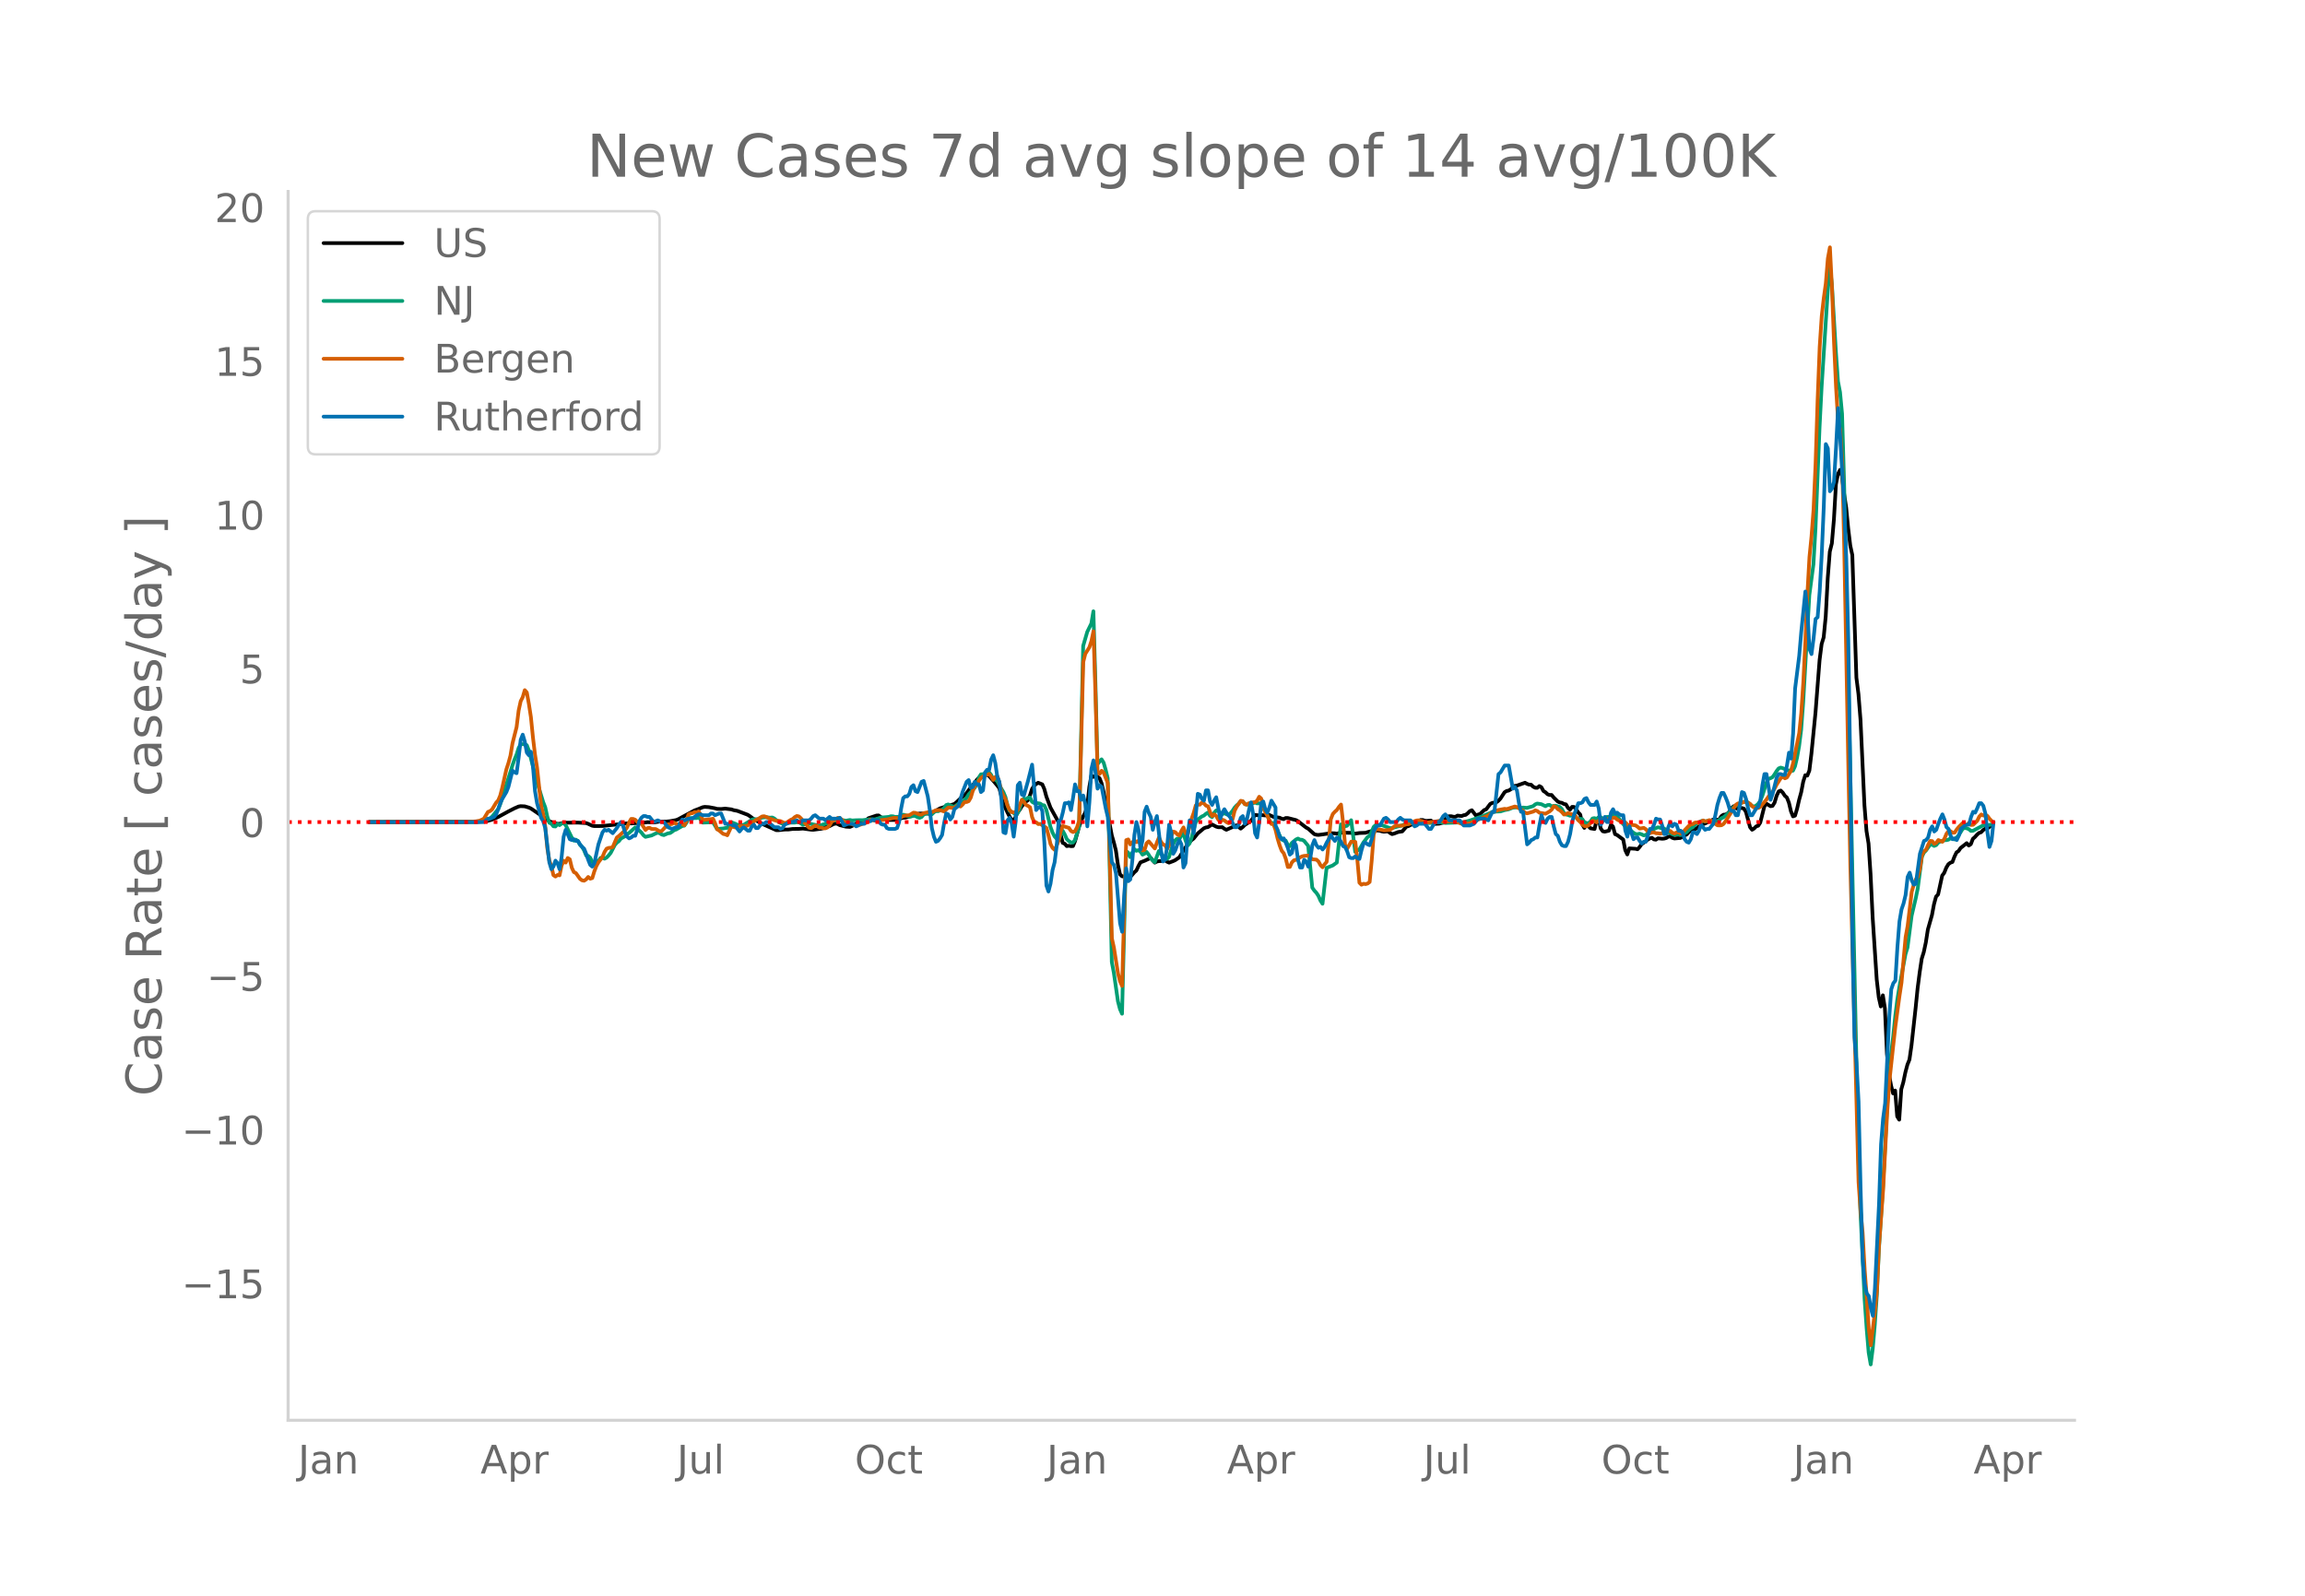 <svg height="864" viewBox="0 0 936 648" width="1248" xmlns="http://www.w3.org/2000/svg" xmlns:xlink="http://www.w3.org/1999/xlink"><defs><style>*{stroke-linecap:butt;stroke-linejoin:round}</style></defs><g id="figure_1"><path d="M0 648h936V0H0z" style="fill:#fff" id="patch_1"/><g id="axes_1"><path d="M117 576.72h725.4V77.76H117z" style="fill:none" id="patch_2"/><path clip-path="url(#pcab92acd84)" d="m149.973 333.818 44.019-.107 2.491-.124 1.661-.278 1.662-.47 2.491-1.086 4.153-2.266 2.492-1.272 1.66-.72.831-.144 1.661.08 1.661.5.831.36 4.983 3.397 2.492 1.812 2.492.866.83.173.83-.024 1.662-.441 5.814-.04 3.322.19.83.302 1.661.777.83.143 3.323-.035 9.967-1.078 1.66.043 2.492-.18 3.323-.211.83-.138 2.492.143 2.491-.39 2.492.031 1.661-.175 2.492-.446.83-.327 6.645-3.586 1.66-.617 1.662-.69.83-.141 1.662.106 2.491.466.83.24 1.662.055 1.661-.165 2.492.312.83.29 1.661.33 4.153 1.574.83.534 1.662 1.255 3.322 1.883 5.814 2.589.83.003 2.492-.271 1.66-.029 1.662-.208 2.492-.036 1.66-.118 3.323.45.83.041 3.323-.424.83-.255.83-.403.831-.26.83-.14 1.662-.856.83-.189.831.152.83.49 2.492.617 1.661.103 1.661-.756 1.662-.96 1.66-.06.831-.224 1.661-1.523 3.322-1.107.831-.031 1.661 1.261 2.492.567 2.491.021 1.661-.343.831-.363.83-.19.831-.052 4.153-1.121.83-.394.83-.165 2.493.03.83-.01.83.132.831-.18.83-.61 2.492-1.467 5.814-1.76.83-.653 1.662-1.586 1.661-1.307.83-.866.831-1.18 2.492-3.018.83-1.195.83-.869.831-.66.83-.4.831-.137.831.07.83.435 1.662 1.88 1.66 1.97.831 1.117 1.661 6.247 1.661 3.598.831 1.64.83 1.234.831.473.83-1.593.831-1.923.83-.962.831-1.39.83-1.047.831-.836.831-.572.83-1.985.831-2.604.83-1.252.831-.763.83-.49 1.662.64.83 1.897.83 3.049 1.662 4.48 3.322 6.006.83 4.874.831 3.46.83.368.831.951.83-.137.831.154.831-.021.83-1.954 1.662-5.947.83-2.255.83-1.896.831-1.544.83-2.67.831-7.712.83-4.68.831.55.831-.415.83.339.831.626.83 2.06.831 3.602 3.322 17.565.83 2.87.831 3.284.831 5.826.83 3.812.831.805.83.116.831-.188.83.667.831-.26 1.661-1.943.831-.736.83-1.8.831-1.517 1.661-.633 2.492-1.157 1.66 1.888.831-.426.831-.171.83-.027 1.662-.332.83.594.83.378 1.662-.617.83-.392 1.661-1.15 2.492-3.994 1.661-2.165.83-.843.831-.63 1.661-2.071 2.492-2.087.83-.347.831-.128 1.661-1.084 1.661.873.83.249 1.662-.008.83.628.831.421 1.661-.742 2.492-1.083 1.66 1.35.831-.647.831-.834 2.492-1.617 1.66-2.446 1.662.166.83-.148 1.661.177 1.662-.198 1.66.766 2.492.342.83.386.831.21.83-.476.831.004 3.323.843.83.457 3.322 2.59.83.447 2.493 2.228.83.237.83.077 1.662-.212 3.322-.501 1.661.059.83.139 1.662-.423 2.491.064 1.661.014.831.226.83.1 1.662-.244 2.491-.09 1.661-.51 1.661-.328.831-.135 1.661.114.83.269.831.133 1.661-.131.83.65.831.474.83-.211 1.662-.64 1.661-.258 1.661-1.91.83-.231.831-.45.83-.266.831.034.83-.095 1.662-1.725.83.02.831.284.83.077 1.662-.138 1.66 1.35 1.662-.081 1.661-.442 1.661-2.437.83-.146.831.01.83.197.831.024.83-.487 1.662.179.83-.334.831-.139.83-.653.831-.855.83-.365 1.662 2.128.83-.367.83-.235 1.662-1.59.83-.297 1.662-2.21.83-.414 1.661-.25.83-.619.831-.895 1.661-2.564.831-.507.83-.175.831-.482.83-.847.831-.583.83-.094 3.323-1.18.83.472.831.289.83.058.831.808.83.407.831.033.83-.706.831.457.83 1.546.831.504.831.798.83.316.831-.014.83 1.015 1.662 1.64.83.401.83.126.831.476.83.156.831 1.41.831.752.83-1.143.831.04.83.967.831 1.27.83.84.831 3.97.83 1.457.831-1.976.83 1.286.831.865 1.662.27.83-3.637.83-.686.831 4.126.83 1.12.831.165 1.661-.39.83-2.42.831.72.831 3.096.83.345 2.492 1.848.83 4.315.831 1.74.83-2.462 2.492.16.831.203.83-.893.831-1.219.83-.546 1.662-1.293.83-.462.83-.245.831.636.831.117.83-.567 1.662.196.83-.067.83-.215.831-.542.83-.142.831.593.83.264 2.493-.215 1.66-1.04.831-.351.83-.932.831-.708.83-.372.831-.117.83-.453.831-.739.831-.536 1.661-.629 3.322-1.598.83-.167.831.32.83-.261.831-1.282.831-.575.83-.056.831-.41.83-.834.831-1.432.83-.7.831.692.83.355.831-.251.831-.09.83.241.831 1.351 1.661 6.176.83 1.063.831-.51.83-.86.831-.254.83-1.288 1.662-6.576.83-1.1 1.662 1.03.83-.13.83-1.327.831-2.798.83-1.737.831-.365.83.83.831 1.274.831.716.83 2.1.831 3.507.83 2.053.831-.298.83-2.802.831-3.625.83-3.04.831-4.324.83-2.621.831.166.831-2.057.83-6.805 1.662-16.713 1.66-21.345.831-6.52.83-2.721.831-8.466.83-15.682.831-10.658.831-3.336.83-9.628.831-14.408.83-4.133.831-1.667.83 2.578.831 7.305.83 5.412.831 8.523.831 6.894.83 3.885 1.662 49.8.83 6.599.83 10.453L757.104 327l.83 10.443.83 5.084.831 12.547.831 17.376 1.661 25.288.83 7.277.831 3.69.83-4.538.831 5.265.83 18.517.831 8.308.83 4.497.831 3.247.831-1.17.83 10.505.831 1.327.83-12.313.831-2.877.83-3.994.831-3.142.83-2.073.831-5.817 1.661-15.016.831-8.201.83-6.422.831-5.496.83-2.678.831-3.892.83-5.293 1.662-5.857.83-4.42.83-3.074.831-.889 1.662-7.653.83-1.13.83-2.074.831-1.395.83-.64.831-.292.83-2.17.831-1.723.831-.563.83-1.225 2.492-1.96.83.96.831-.54.83-2.174.831-.728.83-.931.831-.744.831-.263.83-.885.831-.557.83-.096 1.662-1.177h0" style="fill:none;stroke:#000;stroke-linecap:round;stroke-width:1.5" id="line2d_1"/><path clip-path="url(#pcab92acd84)" d="m149.973 333.816 43.188-.084 1.661-.1 1.661-.287 2.492-1.035.83-.694 2.492-3.068.83-1.952 1.662-5.403 2.491-7.741.831-2.741.83-2.324.831-1.99.83-2.676.831-1.491 1.661-.041.83.415.831 2.164 3.323 12.858 1.66 5.341.831 2.733.83 2.102.831 3.806.83 2.494.831.36.831 1.067.83.083.831-.999.83.443.831-.603.83-.256.831.852 2.492 5.093.83 1.213.831-.396.83.617.831 1.481.83.776.831 1.483.83 2.053.831.184.83.75.831 1.781.83-.02.831-.452.831.016.83-1.237.831-.133.83.427.831-.458.83-.863.831-1.03 1.661-3.193.83-.96.831-.618.831-1.062 1.661-.932.83-.848.831-.482 2.492-2.264.83.551 1.662 1.513.83 1.121.83.662 1.662-.39.83-.184 1.661-.806.83-.317.831.248.831.527.83.199 1.662-.714.83-.098.83-.522.831-.662.83-.264 2.492-1.438.831-.128.83-1.147.831-1.58.83-.376 1.662.01.83.014.83-.307.831.922.83 1.223 4.154-.159 1.66 2.742 2.492-.206.831-.178.83-.06.831-1.26.83-1.013 1.662.628.83.425 1.661.11.83-.124 2.493-1.488.83-.588.83-.229 1.662.043 1.66-.698 1.662-.111 1.661.165.83-.082.831.421.83.71 1.662 1.112.83.27.83.057 1.662-.46 2.492-.022.83-.181.83.018 1.662 1.033 1.66-.477.831-.023 1.661.368 2.492.517 3.322-1.063 1.661-1.31.831-.07.83.28H341l1.66-.017.831.147 1.661-.293.83.2 1.662-.092 1.661-.043.83.03 3.323-.388 1.66.05.831-.144 1.662-.608 1.66-.105 1.662-.164.83-.26.83.03.831.24 1.661-.031.831-.339.83-.54.831.221 1.661.589.83-.086.831-.33.83.178.831.447.83.269.831-.337.831-.98.83-.429.831-.084.83.146.831.274.83-.837.831-.565.83.147 1.662-.628.83-.663.831-1.22.83-.266 1.662.723.83.282 1.661-1.264.83-.122.831-.584 1.662-1.694.83-1.406 2.492-2.759.83-1.435.83-2.588.831-1.377.83-.058.831-.207.831-.354.83-.23.831 1.06.83 1.695.831.12.83.74.831 1.665 1.661 2.77.83 1.997.831 3.35.831 2.3.83.337.831.475.83.8.831-.695.83-1.825.831-2.845.83-1.271.831.264.831-.557.83-.137.831 1.755.83.5.831-.025 1.661.241.83.607.831.137.83 1.798 1.662 6.91.83 2.273.831 1.602.83.921.831.667.83-2.366.831-1.484.83 1.497.831 1.894.83.788.831.548.831.052.83-1.041 1.662-5.484 1.66-73.33 1.662-5.706 1.66-3.398.831-4.965.831 29.043.83 33.033 1.662-1.953.83 1.346.83 2.884.831 3.43 1.661 74.651.83 4.403 1.662 11.555.83 3.182.831 1.858 1.661-66.036.83.594.831 1.843.83-1.812.831-1.42.831.671.83-.274.831.582.83 1.239.831-.378.83-.713.831 1.08.83 1.438.831.958.83.693 1.662-4.535.83 1.157.831.832.83.043.831 1.196.83-.856.831-2.812.83-2.377.831-1.541.83-.687.831.213.831-1.458.83-.94.831 2.834.83 2.237.831-.898.83-2.387 1.662-6.175.83-1.168 1.661-1.249.831-.368.83-.703.831-.526.83 1.31.831.561.83-1.712.831-1.002.83-.012.831 1.016.83.489.831-.365 1.662.746.83-.72.83-.995.831-1.293.83-.898.831-.69.83-1.013.831.036.831 1.04.83.33.831-.217.83-.063 1.662-.622.83.349.83-.03.831.173.83 1.8 1.662 2.614.83 2.414.831 1.046.83-.03 3.323 6.618.83.468.83.056.831 1.67.831.588.83-1.293 1.662-1.415.83-.39.83.442.831.052.83.447 1.662 2.035 1.661 16.972.83 1.178.831.902.83 1.246.831 1.923.83 1.273 1.662-14.558 2.491-.988 1.662-1.185 1.66-15.479.831.292.83.487.831-.24 1.661-2.251 1.662 12.876.83-.534.83-.361 1.662-2.921 1.66-2.179.831-.553.83-1.565.831-2.016.831-.772.83-.1 1.662.137 3.322 1.208.83-.05 4.153-1.062.83-.426.831-.274 2.492-.187.83-.363.83-.165 1.662.147 2.492.325 2.491-.1 1.661-.278 1.662.063 1.66.256 5.814-.192 1.662-.13 2.491-.634 5.814-1.973.83-.438 1.662-.679.83-.371 1.661-.19 1.661-.073 1.661-.511 1.662-.335 1.66-.668 1.662-.15 1.66.174.831-.085 1.661.143 1.662-.467.83-.247.83-.712.831-.342 1.661.274 1.661.81.831-.464.83-.076.831.594.83-.196.831-.04 1.661.484.83.862.831 1.503.83.684.831.19.831.344.83-.185.831-.358.83 1.171.831.884.83-.292.831.135.83 1.21.831.74.83-.298.831-.655.831-1.253.83-.145.831.399.83-.805.831-.015.83.813.831-.593.83-.274.831-.01.83.12.831-1.101.831-.547 3.322 4.463.83.71.831 1.448.83.783.831-.14.831.678.83.503.831.105.83-.21.831.258.83.421.831-.16 2.492-1.76.83-.68 1.662-.69.83.181.83.305h.831l1.661 1.516.83.314.831.472.83.29.831-.158.831.056.83.21.831-.272 1.661-.889 1.661-1.594.83-.396.831-1.026.83-.739.831-.151.831-.57.83-.257.831.384 1.661-.392.83.233.831.094.83-.123.831.015.83-.471.831-.704.831-.353 2.492-2.136 1.66-2.052 1.662-.936.83-.244.831-.575.83-.41.831.015.83.338 1.662 1.382.83.23.83-.376.831-.722.83-1.17.831-2.052 1.662-5.273.83-1.645.83-.261.831-.436.83-1.139.831-1.342.83-1.066.831-.337.83.236 1.662.706 1.661.462.83-.171.831-1.793.83-3.546.831-4.637.83-6.63.831-11.182 2.492-43.468 1.661-12.518.83-14.436 1.662-41.295.83-16.287 2.492-38.81.83-10.169.831 7.111 1.661 27.936.83 11.675.831 4.358.83 8.799.831 28.344 5.814 273.136.83 22.849 1.662 35.039.83 11.873.83 9.94.831 4.835.831-6.475.83-9.656.831-12.07.83-18.563 1.662-25.535 1.66-31.887.831-12.916.83-9.262.831-6.919.831-8.186.83-6.596.831-5.131 2.492-13.402.83-2.723 1.661-12.833 1.661-7.09.831-4.062 1.661-12.791.83-1.734.831-.843 1.661-2.344.83-.044.831.508.83-.325.831-1.019.831-.455 1.661-.496.83-.054.831-.182.83-.571 1.662.457.83-.731.831-.94 1.661-2.678.83-.288.831.144.83.357.831.689.83-.055 4.154-2.198 1.66.004 1.662-.359h0" style="fill:none;stroke:#009e73;stroke-linecap:round;stroke-width:1.5" id="line2d_2"/><path clip-path="url(#pcab92acd84)" d="m149.973 333.816 39.866-.082 3.322-.205 1.661-.287 1.661-.78 1.661-2.773.831-.315.83-.676 1.662-2.76.83-.91.83-1.968.831-3.232 1.661-7.414.83-2.521.831-3.055.831-5.03 1.661-6.566.83-6.71.831-3.806.83-1.647.831-2.829.83.943.831 4.592.831 5.432.83 8.262.831 6.929.83 5.254 1.662 15.43.83 3.499.83 4.954.831 8.842.83 5.036.831 2.323.831 3.629.83.553.831-.615.83.137.831-3.943.83-1.988.831.751.83-1.865.831.526.83 3.464.831 1.736.831.41 1.661 2.344.83.587.831.158.83-.547.831-.977.83.71.831-.266.83-2.72.831-2.173.831-1.482 1.661-2.208.83-2.022.831-1.319.83-.321.831-.068.83-.28 1.662-3.875.83-.601 1.662-1.531.83-.759.83-1.223.831-2.009.83-1.428.831.02.83.329.831.895.831.663.83-.103 1.662 2.7.83-.766.83-.103.831.445 1.661.04 1.661.95.831-.232 2.492-2.644.83.006.83-.15.831-.52.83.48.831.218.83-.294.831.164.831.512.83-1.653.831-2.747.83-.403.831-.144.83-.423.831.082.83-.404.831 1.463.83 2.104 2.493-.335.83-.04.83-.185.831 1.75.83 2.528.831.498 1.661 1.394.831.171.83.376 1.662-3.574 1.66.41.831-.123.83-.369.831-.143.83.136.831-.02.831-.287 1.661-1.237.83-.396.831-.602.83-.369 1.662-1.059.83-.102.83.28 1.662.758 2.492.848.83-.007.83.116 1.662.793.83-.205 1.661-1.1.831-.356.83-.772.831-.444.83.17.831.766.83 1.08 1.662 1.838.83.936.83.144 1.662-1.053.83.28.831.595.83-.014.831.267.83-.007.831-.37.83-.826.831-1.414.831-.615.83-.315.831-.697.83.09.831.614.83.759.831.485.83.007 1.662.54.83.423.831.212.83-.24.831-.088 1.661-.731.83-.075.831-.697.83-.533 1.662.362.83.061 2.492-.362 1.661-.178 2.492-.594.83-.096 1.661.233 1.662-.889.83-.232 1.661-.157 1.661-1.025.83.082 1.662.704.83-.007.831-.588 1.661-.335.83-.184.831.116 1.661-.786 1.661-.04 1.662.56 1.66-1.613.831.027.83.144.831-.007.83-.656.831-.219.83.294.831-.772.831-1.039.83-.007.831-.341.83-1.422.831-2.74.83-1.981.831-.608.83-1.517.831-1.169.83-.56 2.493-1.046.83 1.094.83 1.318.831-1.195.83-.287.831 2.542.83 3.553.831 1.783.83 1.49.831 2.61.831 1.722.83.861.831.075.83-.061.831-.875 1.661-4.175.83.827.831 1.285.831.403.83.567.831 4.004.83 1.954.831.144.83.704.831-.069 2.492 1.606.83 2.993.831 3.567.83 1.6.831.75.83-1.632.831-2.235.83-3.71.831-2.07 2.492.75.83 1.258.831.438.83-.397.831-1.626.83-2.651 1.662-64.383.83-3.314 1.661-2.665.83-2.529.831-3.97.831 26.547.83 30.86.831.532.83-1.305.831.807 1.661 4.223 1.661 63.03.83 3.82 1.662 10.468.83 3.218.831 1.831 1.661-59.216.83-.294.831 2.036 1.661-1.633.831.717.83-.574.831 1.306.83 2.63.831-.266.83-2.713.831-.717 2.492 2.89.83-2.412.831-2.03.83 1.73.831 1.113.83.24.831 1.57.83-1.55.831-3.697.83-1.825.831.24.83.922.831.444.831-1.886.83-1.414.831 2.275.83.67 1.662-6.54.83-2.316.83-3.027.831-.314.83.034.831-.895.831.375.83.923.831.246.83 2.337.831 1.674.83-.738.831.642.83 1.517.831.902.83-.881.831.287.831.69.83.437.831-.205.83-1.483.831-3.375.83-1.626 1.662-2.413.83.199.831 1.223.83.11.831-.548.83.076.831-.438.83-.027.831-.642.83-1.593.831.725.83 3.355.831 2.248.831 1.408.83 1.886.831 1.448.83.082.831 2.337.83 3.478.831 2.747.83 2.194.831 1.032.83 2.227.831 3.355.831-.027.83-1.859.831-.84.83-.198.831-.37.83-.614.831-.41.83-.192 1.662-.123 1.661 1.504 1.661.143.83.745.831 1.53.83.82.831-1.222.83-.97.831-7.818.831-9.47.83-2.146.831-.916.83-.738.831-1.223.83-.97.831 7.195.83 9.259.831 1.476 1.661-2.89 1.662.136.83 7.373.83 9.204.831.807.83-.39.831.15.83-.239.831-.621.83-8.624.831-10.755.831-2.31.83.253 1.662.28.83.212 2.492-.246.83-.588.83-.779.831-.294 2.492-.048 1.661-.533.83-.054.831-.253 1.661-.977.83-.267.831-.068 3.323.861.83-.014.83-.157.831-.034 2.492-.43 2.492.232 3.322-.075.83.054 2.492.991.83.116 1.662-.198.83-.178 7.475-3.17 1.661-1.326 2.492-.881 2.491-.458.831.116 3.322-1.06.83.288 1.662.902.83.588.83.758.831.24 2.492-.705.83-.505.831.28.83.697 2.492.39 1.662-.95.83-.732.83-1.38.831.308.83.895.831.485.83.717.831.991.83-.157.831-.458 1.662.574.83-.061 1.661 2.412.83.758.831.998.83.642.831.103.83-.403 1.662-1.9.83.246.831.43.83-.738.831-.533.83.52 2.492-.752.83-.061.831-.335.831.048.83.69 2.492 1.353.83-.178.831.8.83.642.831-.492 1.661.266.831.568.83.724 1.662-.294.83.554.83.922.831.71.83-.327.831-.041.831.362.83.014.831.15.83-.178.831-.608 1.661-.396.83.102.831.745.83.3.831-.43.831-.054.83.56.831-.314.83-1.107 1.662-1.743.83-.622.83-.15.831-.567.83-.103.831.349 1.662-1.135.83.356.83-.096.831-.396.83.273 2.492 1.831.83.048.831-.068.831-.533.83-1.093 4.153-6.642.83-.595.831-.048 1.662-.54.83.055.83.212.831.52.83.942.831.568 1.661.143.83-.471 2.493-2.98.83-1.237 1.661-1.879.83-1.373.831-1.613 1.661-2.603.83-.581.831.69.831-.355 1.661-2.795.83-2.959 2.492-12.28.83-8.124.831-12.443.83-16.646.831-19.502.831-14.746.83-8.378.831-10.837.83-18.82.831-26.02.83-21.293.831-12.504.83-7.312.831-5.979.83-10.12.831-4.51.831 16.407.83 22.064.831 18.286.83 13.817.831 3.56.83 12.846.831 35.014 1.661 88.477.831 40.972 3.322 128.09.83 11.957.831 8.706.83 15.033.831 11.083.83 12.833.831 6.676 1.662-13.57.83-8.685.83-18.115 1.662-22.591 1.66-31.577.831-12.067 1.661-15.368.831-7.476 1.661-12.313.83-5.467 1.662-18.463.83-4.565 1.661-13.878.83-2.856.831-2.173.831-1.046.83-3.19.831-5.543.83-1.62.831-.648.83-1.941.831-1.626.83.068.831 1.107.83-.403.831-1.128 1.662.697.83-1.27.83-2.01.831-1.066.83.062.831.629.83-.076.831-1.277.831-1.012 1.661-1.64.83.718.831.02.83-.724.831.827.83-.062 1.662-1.585.83-1.743.831-.881.83.437.831-.252.83.403.831 1.148.83.86h0" style="fill:none;stroke:#d55e00;stroke-linecap:round;stroke-width:1.5" id="line2d_3"/><path clip-path="url(#pcab92acd84)" d="M149.973 333.816h46.51l1.661-1.392h.831l1.661-.696.83-1.044.831-2.089.83-2.436.831-1.74 1.661-2.784.83-2.088 1.662-6.613.83.696.831.348.83-6.264.831-7.309.83-2.088.831 2.784.83 4.525.831 1.044.831-1.393.83 5.917.831 10.093.83 4.872 1.662 5.917.83 1.392.83 2.784 1.662 13.921.83 2.784.831-1.044.83-2.436.831 1.044.83 2.436.831-4.872.83-8.353.831-2.784.83 1.74.831 2.088.83.348.831-.348.831.696h.83l.831 1.393.83 1.044.831.696.83 2.088.831 2.436.83 2.088.831.696.83-1.392 1.662-7.656 1.661-4.873.83-1.044.831.348.83-.348 1.662 1.392 1.66-2.088.831-1.392.831-1.044.83 1.392.831 2.784.83 1.74.831.696.83-.348.831-.696h.83l.831-2.436.831-3.48.83-1.392.831-.696h.83l.831.348h.83l1.662 2.088 1.66-.696 1.662.696h.83l1.662 2.088 1.66.696 1.662-.696h.83l.83-1.74.831-1.392.831.348 1.661-.696h1.661l1.661-1.392.83-.348h.831l.83.348h2.493l.83-.696h.83l.831.696 1.661-.696h.83l1.662 4.176h1.661l1.661.696h.83l.831 1.392.83 1.044.831-1.044.83-.696 1.662 1.392h.83l.831-1.74.83-.696.831 1.392h.83l.831-1.044.83-.696h.831l.83-.696h.831l2.492 2.088h1.661l.83.696.831-.348.83-1.392 2.492-1.044h.831l1.661-.696.83.696h.831l.83-.696h2.492l.83-.696.831-1.044.831-.348 1.661 1.392h1.661l.83.696 1.662-1.392.83.696h2.492l.83-.348.831 1.392.83 1.74 1.662-.696h1.66l.831.348.831.696.83-.348.831-.696h1.661l.83-1.044h1.662l.83-.696.83.348h1.662l.83 1.392.831.348h.83l.831 1.392.83.348h2.492l.83-.348.831-2.436.831-5.569.83-4.176.831-.696h.83l.831-1.044.83-2.784.831-.696.83 2.436.831.348 1.661-4.177.831-.348 1.661 6.265.83 5.568.831 7.309.83 3.48.831 2.088.83-.348.831-1.044.831-1.392.83-4.872.831-3.828.83.348.831 2.088.83-1.044.831-3.133 1.661-1.392 1.661-5.568 1.662-4.177.83-.696.83 3.133.831-.348.83-2.089.831 1.045h.83l.831 3.132.83-.696.831-7.309.831-1.044h.83l.831-4.176.83-1.74.831 3.132.83 5.568.831 2.088.83 7.31.831 13.224.83.348.831-5.22.831-1.044.83 2.088.831 5.568.83-6.264.831-14.617.83-1.045.831 4.873.83.348 1.662-5.917 1.661-6.612 1.661 18.445.83-1.044.831-.348.83 1.74.831 12.877.83 17.402.831 2.436.831-3.132.83-5.569.831-3.132.83-6.612.831-10.093.83-.348.831-3.133.83-3.828h.831l.83-.348.831 3.132.831-4.872.83-5.568.831 2.784h.83l.831 3.48.83-1.74.831 3.48.83 9.049.831-9.745.83-13.573.831-3.48.831 4.872.83 6.613.831-1.392.83.696 1.662 8.7.83 3.48 1.661 18.446.83 1.044.831 3.48 1.662 20.186.83 3.48.83-14.617.831-11.137.83 5.22.831-.695.83-7.657.831-10.44.831-5.221.83 3.132.831 8.005.83-3.829.831-11.485.83-2.088.831 2.436.83 1.74.831 5.221.83-3.132.831-2.436 1.662 13.92.83 4.525.83-.696.831-5.22.83-9.05.831 3.133.83 8.7.831-1.391.83-2.436.831-1.74.831 1.74.83 9.396.831-1.74.83-11.137.831-6.264.83.348.831 4.872.83-7.308.831-8.701.83.348.831 1.74.831.696.83-4.176h.831l.83 4.524.831 1.392.83-1.74.831-1.392 1.661 8.7.83-2.436.831-1.392.831 1.392 1.661 2.089.83 2.088.831 1.74h.83l.831-1.044.83-2.784.831-.696.831 3.132.83-1.74.831-3.829.83-3.132.831 4.525.83 8.004.831 1.74.83-5.916.831-8.005.83-.696.831 3.132.831 1.392.83-2.088.831-2.784 1.661 2.784v7.309l.83 1.74.831 2.784.83 1.044.831-.348.83 1.74.831 2.089.831 2.784.83-.696.831-4.525.83 1.393.831 5.916.83 3.132h.831l.83-3.132.831.696.83 2.088.831-3.48.831-5.22.83-2.089.831 2.089.83 1.044.831-.348.83 1.044.831-1.044.83-1.74.831-1.393.831-1.74.83 1.392.831 1.044.83-1.392.831.348.83 1.392.831 1.74.83.349.831 1.74.83 2.436.831.348h.831l.83-.696.831.696.83.348.831-3.48.83-2.784.831-.349.83.697.831.348.83-2.437.831-3.132.831-1.74.83-.696h.831l1.661-2.784.83-.348.831.696.83 1.044h2.492l.831-1.044.83-.696.831.696.83.348h2.492l.83 1.044.831 1.392.83-.348.831-.696h2.492l1.661 2.088h.83l1.662-2.784h1.661l.83-1.044.831-1.392.83-.696.831 1.044.83 1.392h4.153l1.662 2.088h2.491l1.661-.696 1.661-2.088h2.492l1.661.696 1.661-3.48h.83l1.662-15.314.83-.696 1.661-2.784h1.662l1.66 9.397.831-.696.83 1.392.831 5.22.83 3.48h.831l1.661 13.226.831-.697.83-1.044.831-.348.83-.696h.831l.83-4.872.831-4.176.83 2.436.831.696.831-1.74.83-.696h.831l.83 3.828.831 3.132.83.696.831 2.436.83 1.393.831.348h.83l.831-1.74.831-3.133.83-4.872.831-3.132.83-2.089.831-2.436h.83l.831-.348.83-1.392.831-.348.83 1.74.831 1.044h1.662l.83-1.392.83 2.784.831 6.613.83-1.392.831-1.74.83 2.088h.831l.83-3.829.831-1.392.831 1.74.83-.348.831.697.83.348h.831l.83 6.264.831 2.436.83-4.176 1.662 5.22.83-.696h.831l.83 1.392.831 1.045.83-.697h.831l.83-2.436.831-2.784h.83l.831-1.74.831-2.436.83.348h.831l.83 2.436.831 3.48h.83l.831-2.784.83-2.088.831 1.74.83-1.044.831.348.831 2.436h.83l.831.696.83 2.784.831 1.044.83.348.831-1.392.83-2.784h.831l.83.696.831-1.392.831-2.436 1.661 2.088.83-.348h.831l1.661-2.088.83-3.48.831-4.177.83-2.784.831-2.088h.831l.83 1.74.831 2.088.83 2.784.831.696h.83l.831 1.74h.83l.831-4.176.831-5.22.83.348.831 2.436.83 3.828.831 2.785h.83l1.662-2.785.83-.696.83-2.436.831-6.264.831-4.525h.83l1.662 10.441.83-2.436 1.661-6.613.83-1.392h.831l.83.348h.831l.831-3.828.83-5.22.831 2.436.83-10.093.831-18.446 1.661-13.225.83-9.745 1.662-16.357.83 8.005.831 15.313.83 2.088.831-6.264.83-8.005.831-.696.83-10.44.831-14.966.83-19.49.831-25.406.83 1.74.831 17.402.831-1.044.83-2.784.831-13.922.83-16.009.831 11.485 1.661 28.538.83 21.23.831 33.063.831 54.64.83 66.474.831 40.023.83 10.44.831 15.662.83 35.499.831 28.19.83 10.441.831 3.828.83 1.045.831 4.872.831 3.132.83-11.137 1.662-34.107.83-24.362.83-10.44.831-6.265 1.661-34.803.83-11.485.831-2.436.831-1.044.83-13.573.831-10.44.83-4.873.831-2.436.83-3.48.831-7.31.83-1.74.831 3.133.83 1.74.831-.348 1.662-12.181 1.66-5.22.831-.349.83-1.044.831-3.132.83-1.392.831 2.088.83-.696.831-2.436.831-2.088.83-1.74.831 2.088.83 3.132.831.696.83 2.784.831 1.392.83-.348.831.696.831-1.74.83-2.784 1.662-1.392.83-.348h.83l.831-3.132.83-2.089.831.348.83-1.74.831-2.088h.831l.83 1.044.831 3.133.83 7.656.831 5.917.83-2.437.831-7.656h0" style="fill:none;stroke:#0072b2;stroke-linecap:round;stroke-width:1.5" id="line2d_4"/><path clip-path="url(#pcab92acd84)" d="M117 333.816h725.4" style="fill:none;stroke:red;stroke-dasharray:1.5,2.475;stroke-dashoffset:0;stroke-width:1.5" id="line2d_5"/><path d="M117 576.72V77.76" style="fill:none;stroke:#d3d3d3;stroke-linecap:square;stroke-linejoin:miter;stroke-width:1.25" id="patch_3"/><path d="M117 576.72h725.4" style="fill:none;stroke:#d3d3d3;stroke-linecap:square;stroke-linejoin:miter;stroke-width:1.25" id="patch_4"/><g id="matplotlib.axis_1"><g id="xtick_1"><g style="fill:#696969" transform="matrix(.16 0 0 -.16 121.03 598.378)" id="text_1"><defs><path d="M9.813 72.906h9.859V5.078q0-13.187-5-19.14-5-5.954-16.094-5.954h-3.75v8.297h3.078q6.531 0 9.219 3.672Q9.813-4.39 9.813 5.078z" id="DejaVuSans-74"/><path d="M34.281 27.484q-10.89 0-15.093-2.484-4.204-2.484-4.204-8.5 0-4.781 3.157-7.594 3.156-2.797 8.562-2.797 7.485 0 12 5.297 4.516 5.297 4.516 14.078v2zm17.922 3.72V0H43.22v8.297Q40.14 3.328 35.547.953q-4.594-2.375-11.234-2.375-8.391 0-13.36 4.719Q6 8.016 6 15.922q0 9.219 6.172 13.906 6.187 4.688 18.437 4.688h12.61v.89q0 6.203-4.078 9.594-4.078 3.39-11.453 3.39-4.688 0-9.141-1.124-4.438-1.125-8.531-3.375v8.312q4.921 1.906 9.562 2.844 4.64.953 9.031.953 11.875 0 17.735-6.156 5.86-6.14 5.86-18.64z" id="DejaVuSans-97"/><path d="M54.89 33.016V0h-8.984v32.719q0 7.765-3.031 11.61-3.031 3.858-9.078 3.858-7.281 0-11.484-4.64-4.204-4.625-4.204-12.64V0H9.08v54.688h9.03v-8.5q3.235 4.937 7.594 7.374Q30.078 56 35.797 56q9.422 0 14.25-5.828 4.844-5.828 4.844-17.156z" id="DejaVuSans-110"/></defs><use xlink:href="#DejaVuSans-74"/><use x="29.492" xlink:href="#DejaVuSans-97"/><use x="90.771" xlink:href="#DejaVuSans-110"/></g></g><g id="xtick_2"><g style="fill:#696969" transform="matrix(.16 0 0 -.16 195.102 598.378)" id="text_2"><defs><path d="M34.188 63.188 20.797 26.906h26.812zm-5.579 9.718h11.188L67.578 0h-10.25l-6.64 18.703h-32.86L11.188 0H.78z" id="DejaVuSans-65"/><path d="M18.11 8.203v-29H9.077v75.484h9.031v-8.296q2.844 4.875 7.157 7.234Q29.594 56 35.594 56q9.968 0 16.187-7.906 6.235-7.907 6.235-20.797T51.78 6.484q-6.218-7.906-16.187-7.906-6 0-10.328 2.375-4.313 2.375-7.157 7.25zm30.578 19.094q0 9.906-4.079 15.547-4.078 5.64-11.203 5.64-7.14 0-11.218-5.64-4.079-5.64-4.079-15.547 0-9.906 4.078-15.547 4.079-5.64 11.22-5.64 7.124 0 11.202 5.64t4.078 15.547z" id="DejaVuSans-112"/><path d="M41.11 46.297q-1.516.875-3.297 1.281Q36.03 48 33.89 48q-7.625 0-11.703-4.953-4.079-4.953-4.079-14.234V0H9.08v54.688h9.03v-8.5q2.844 4.984 7.375 7.39Q30.031 56 36.531 56q.922 0 2.047-.125 1.125-.11 2.484-.36z" id="DejaVuSans-114"/></defs><use xlink:href="#DejaVuSans-65"/><use x="68.408" xlink:href="#DejaVuSans-112"/><use x="131.885" xlink:href="#DejaVuSans-114"/></g></g><g id="xtick_3"><g style="fill:#696969" transform="matrix(.16 0 0 -.16 274.869 598.378)" id="text_3"><defs><path d="M8.5 21.578v33.11h8.984V21.922q0-7.766 3.016-11.656 3.031-3.875 9.094-3.875 7.265 0 11.484 4.64 4.234 4.64 4.234 12.656v31h8.985V0h-8.984v8.406Q42.047 3.422 37.718 1q-4.313-2.422-10.032-2.422-9.421 0-14.312 5.86Q8.5 10.296 8.5 21.578zM31.11 56z" id="DejaVuSans-117"/><path d="M9.422 75.984h8.984V0H9.422z" id="DejaVuSans-108"/></defs><use xlink:href="#DejaVuSans-74"/><use x="29.492" xlink:href="#DejaVuSans-117"/><use x="92.871" xlink:href="#DejaVuSans-108"/></g></g><g id="xtick_4"><g style="fill:#696969" transform="matrix(.16 0 0 -.16 347.1 598.378)" id="text_4"><defs><path d="M39.406 66.219q-10.75 0-17.078-8.016-6.312-8-6.312-21.828 0-13.766 6.312-21.781 6.328-8 17.078-8 10.735 0 17.016 8 6.281 8.015 6.281 21.781 0 13.828-6.281 21.828-6.281 8.016-17.016 8.016zm0 8q15.328 0 24.5-10.281 9.188-10.282 9.188-27.563 0-17.234-9.188-27.516-9.172-10.28-24.5-10.28-15.375 0-24.593 10.25-9.204 10.265-9.204 27.546t9.204 27.563q9.218 10.28 24.593 10.28z" id="DejaVuSans-79"/><path d="M48.781 52.594v-8.407q-3.812 2.11-7.64 3.157-3.828 1.047-7.735 1.047-8.75 0-13.593-5.547-4.829-5.532-4.829-15.547 0-10.016 4.829-15.563 4.843-5.53 13.593-5.53 3.907 0 7.735 1.046 3.828 1.047 7.64 3.156V2.094Q45.016.344 40.984-.531q-4.015-.89-8.562-.89-12.36 0-19.64 7.765-7.266 7.765-7.266 20.953 0 13.375 7.343 21.031Q20.22 56 33.016 56q4.14 0 8.093-.86 3.953-.843 7.672-2.546z" id="DejaVuSans-99"/><path d="M18.313 70.219V54.688h18.5v-6.985h-18.5V18.016q0-6.688 1.828-8.594 1.828-1.906 7.453-1.906h9.218V0h-9.218q-10.407 0-14.36 3.875-3.953 3.89-3.953 14.14v29.688H2.687v6.984h6.594V70.22z" id="DejaVuSans-116"/></defs><use xlink:href="#DejaVuSans-79"/><use x="78.711" xlink:href="#DejaVuSans-99"/><use x="133.691" xlink:href="#DejaVuSans-116"/></g></g><g id="xtick_5"><g style="fill:#696969" transform="matrix(.16 0 0 -.16 425.01 598.378)" id="text_5"><use xlink:href="#DejaVuSans-74"/><use x="29.492" xlink:href="#DejaVuSans-97"/><use x="90.771" xlink:href="#DejaVuSans-110"/></g></g><g id="xtick_6"><g style="fill:#696969" transform="matrix(.16 0 0 -.16 498.251 598.378)" id="text_6"><use xlink:href="#DejaVuSans-65"/><use x="68.408" xlink:href="#DejaVuSans-112"/><use x="131.885" xlink:href="#DejaVuSans-114"/></g></g><g id="xtick_7"><g style="fill:#696969" transform="matrix(.16 0 0 -.16 578.019 598.378)" id="text_7"><use xlink:href="#DejaVuSans-74"/><use x="29.492" xlink:href="#DejaVuSans-117"/><use x="92.871" xlink:href="#DejaVuSans-108"/></g></g><g id="xtick_8"><g style="fill:#696969" transform="matrix(.16 0 0 -.16 650.249 598.378)" id="text_8"><use xlink:href="#DejaVuSans-79"/><use x="78.711" xlink:href="#DejaVuSans-99"/><use x="133.691" xlink:href="#DejaVuSans-116"/></g></g><g id="xtick_9"><g style="fill:#696969" transform="matrix(.16 0 0 -.16 728.16 598.378)" id="text_9"><use xlink:href="#DejaVuSans-74"/><use x="29.492" xlink:href="#DejaVuSans-97"/><use x="90.771" xlink:href="#DejaVuSans-110"/></g></g><g id="xtick_10"><g style="fill:#696969" transform="matrix(.16 0 0 -.16 801.401 598.378)" id="text_10"><use xlink:href="#DejaVuSans-65"/><use x="68.408" xlink:href="#DejaVuSans-112"/><use x="131.885" xlink:href="#DejaVuSans-114"/></g></g></g><g id="matplotlib.axis_2"><g id="ytick_1"><g style="fill:#696969" transform="matrix(.16 0 0 -.16 73.733 527.172)" id="text_11"><defs><path d="M10.594 35.5h62.593v-8.297H10.594z" id="DejaVuSans-8722"/><path d="M12.406 8.297h16.11v55.625l-17.532-3.516v8.985l17.438 3.515h9.86V8.296H54.39V0H12.406z" id="DejaVuSans-49"/><path d="M10.797 72.906h38.719v-8.312H19.828v-17.86q2.14.735 4.281 1.094 2.157.36 4.313.36 12.203 0 19.328-6.688 7.14-6.688 7.14-18.11 0-11.765-7.328-18.296-7.328-6.516-20.656-6.516-4.593 0-9.36.781-4.75.782-9.827 2.344v9.922q4.39-2.39 9.078-3.563 4.687-1.171 9.906-1.171 8.453 0 13.375 4.437 4.938 4.438 4.938 12.063 0 7.609-4.938 12.047-4.922 4.453-13.375 4.453-3.953 0-7.89-.875-3.922-.875-8.016-2.735z" id="DejaVuSans-53"/></defs><use xlink:href="#DejaVuSans-8722"/><use x="83.789" xlink:href="#DejaVuSans-49"/><use x="147.412" xlink:href="#DejaVuSans-53"/></g></g><g id="ytick_2"><g style="fill:#696969" transform="matrix(.16 0 0 -.16 73.733 464.746)" id="text_12"><defs><path d="M31.781 66.406q-7.61 0-11.453-7.5Q16.5 51.422 16.5 36.375q0-14.984 3.828-22.484 3.844-7.5 11.453-7.5 7.672 0 11.5 7.5 3.844 7.5 3.844 22.484 0 15.047-3.844 22.531-3.828 7.5-11.5 7.5zm0 7.813q12.266 0 18.735-9.703 6.468-9.688 6.468-28.141 0-18.406-6.468-28.11-6.47-9.687-18.735-9.687-12.25 0-18.718 9.688-6.47 9.703-6.47 28.109 0 18.453 6.47 28.14Q19.53 74.22 31.78 74.22z" id="DejaVuSans-48"/></defs><use xlink:href="#DejaVuSans-8722"/><use x="83.789" xlink:href="#DejaVuSans-49"/><use x="147.412" xlink:href="#DejaVuSans-48"/></g></g><g id="ytick_3"><g style="fill:#696969" transform="matrix(.16 0 0 -.16 83.912 402.32)" id="text_13"><use xlink:href="#DejaVuSans-8722"/><use x="83.789" xlink:href="#DejaVuSans-53"/></g></g><g id="ytick_4"><use xlink:href="#DejaVuSans-48" style="fill:#696969" transform="matrix(.16 0 0 -.16 97.32 339.895)" id="text_14"/></g><g id="ytick_5"><use xlink:href="#DejaVuSans-53" style="fill:#696969" transform="matrix(.16 0 0 -.16 97.32 277.469)" id="text_15"/></g><g id="ytick_6"><g style="fill:#696969" transform="matrix(.16 0 0 -.16 87.14 215.043)" id="text_16"><use xlink:href="#DejaVuSans-49"/><use x="63.623" xlink:href="#DejaVuSans-48"/></g></g><g id="ytick_7"><g style="fill:#696969" transform="matrix(.16 0 0 -.16 87.14 152.618)" id="text_17"><use xlink:href="#DejaVuSans-49"/><use x="63.623" xlink:href="#DejaVuSans-53"/></g></g><g id="ytick_8"><g style="fill:#696969" transform="matrix(.16 0 0 -.16 87.14 90.192)" id="text_18"><defs><path d="M19.188 8.297h34.421V0H7.33v8.297q5.609 5.812 15.296 15.594 9.703 9.797 12.188 12.64 4.734 5.313 6.609 9 1.89 3.688 1.89 7.25 0 5.813-4.078 9.469-4.078 3.672-10.625 3.672-4.64 0-9.797-1.61-5.14-1.609-11-4.89v9.969Q13.767 71.78 18.938 73q5.188 1.219 9.485 1.219 11.328 0 18.062-5.672 6.735-5.656 6.735-15.125 0-4.5-1.688-8.531-1.672-4.016-6.125-9.485-1.218-1.422-7.765-8.187-6.532-6.766-18.453-18.922z" id="DejaVuSans-50"/></defs><use xlink:href="#DejaVuSans-50"/><use x="63.623" xlink:href="#DejaVuSans-48"/></g></g><g style="fill:#696969" transform="matrix(0 -.2 -.2 0 65.573 445.117)" id="text_19"><defs><path d="M64.406 67.281v-10.39q-4.984 4.64-10.625 6.922-5.64 2.296-11.984 2.296-12.5 0-19.14-7.64-6.641-7.64-6.641-22.094 0-14.406 6.64-22.047 6.64-7.64 19.14-7.64 6.345 0 11.985 2.296 5.64 2.297 10.625 6.938V5.609Q59.234 2.094 53.437.33q-5.78-1.75-12.218-1.75-16.563 0-26.094 10.124-9.516 10.14-9.516 27.672 0 17.578 9.516 27.703 9.531 10.14 26.094 10.14 6.531 0 12.312-1.734 5.797-1.734 10.875-5.203z" id="DejaVuSans-67"/><path d="M44.281 53.078v-8.5q-3.797 1.953-7.906 2.922-4.094.984-8.5.984-6.688 0-10.031-2.047-3.344-2.046-3.344-6.156 0-3.125 2.39-4.906 2.391-1.781 9.626-3.39l3.078-.688q9.562-2.047 13.593-5.781 4.032-3.735 4.032-10.422 0-7.625-6.032-12.078-6.03-4.438-16.578-4.438-4.39 0-9.156.86Q10.688.296 5.422 2v9.281q4.984-2.594 9.812-3.89 4.829-1.282 9.579-1.282 6.343 0 9.75 2.172 3.421 2.172 3.421 6.125 0 3.656-2.468 5.61-2.453 1.953-10.813 3.765l-3.125.735q-8.344 1.75-12.062 5.39-3.704 3.64-3.704 9.985 0 7.718 5.47 11.906Q16.75 56 26.811 56q4.97 0 9.36-.734 4.406-.72 8.11-2.188z" id="DejaVuSans-115"/><path d="M56.203 29.594v-4.39H14.891q.593-9.282 5.593-14.142 5-4.859 13.938-4.859 5.172 0 10.031 1.266 4.86 1.265 9.656 3.812v-8.5Q49.266.734 44.187-.344 39.11-1.422 33.892-1.422q-13.094 0-20.735 7.61-7.64 7.625-7.64 20.625 0 13.421 7.25 21.296Q20.016 56 32.328 56q11.031 0 17.453-7.11 6.422-7.093 6.422-19.296zm-8.984 2.64q-.094 7.36-4.125 11.75-4.032 4.407-10.672 4.407-7.516 0-12.031-4.25-4.516-4.25-5.203-11.97z" id="DejaVuSans-101"/><path d="M44.39 34.188q3.172-1.079 6.172-4.594 3-3.516 6.032-9.672L66.609 0H56l-9.313 18.703q-3.624 7.328-7.015 9.719-3.39 2.39-9.25 2.39h-10.75V0h-9.86v72.906h22.266q12.5 0 18.656-5.234 6.157-5.219 6.157-15.766 0-6.89-3.203-11.437-3.204-4.532-9.297-6.282zM19.673 64.797V38.922h12.406q7.125 0 10.766 3.297 3.64 3.297 3.64 9.687 0 6.39-3.64 9.64-3.64 3.25-10.766 3.25z" id="DejaVuSans-82"/><path d="M8.594 75.984h20.703V69H17.578V-6.203h11.719v-6.984H8.594z" id="DejaVuSans-91"/><path d="M25.39 72.906h8.297L8.297-9.28H0z" id="DejaVuSans-47"/><path d="M45.406 46.39v29.594h8.985V0h-8.985v8.203Q42.578 3.328 38.25.953q-4.313-2.375-10.375-2.375-9.906 0-16.14 7.906-6.22 7.922-6.22 20.813 0 12.89 6.22 20.797Q17.968 56 27.874 56q6.063 0 10.375-2.375 4.328-2.36 7.156-7.234zm-30.61-19.093q0-9.906 4.079-15.547 4.078-5.64 11.203-5.64 7.125 0 11.219 5.64 4.11 5.64 4.11 15.547 0 9.906-4.11 15.547-4.094 5.64-11.219 5.64-7.125 0-11.203-5.64-4.078-5.64-4.078-15.547z" id="DejaVuSans-100"/><path d="M32.172-5.078q-3.797-9.766-7.422-12.735-3.61-2.984-9.656-2.984H7.906v7.516h5.282q3.703 0 5.75 1.765Q21-9.766 23.483-3.219l1.61 4.094-22.11 53.813H12.5l17.094-42.766 17.093 42.766h9.516z" id="DejaVuSans-121"/><path d="M30.422 75.984v-89.171H9.719v6.984H21.39V69H9.719v6.984z" id="DejaVuSans-93"/></defs><use xlink:href="#DejaVuSans-67"/><use x="69.824" xlink:href="#DejaVuSans-97"/><use x="131.104" xlink:href="#DejaVuSans-115"/><use x="183.203" xlink:href="#DejaVuSans-101"/><use x="244.727" xlink:href="#DejaVuSans-32"/><use x="276.514" xlink:href="#DejaVuSans-82"/><use x="343.746" xlink:href="#DejaVuSans-97"/><use x="405.025" xlink:href="#DejaVuSans-116"/><use x="444.234" xlink:href="#DejaVuSans-101"/><use x="505.758" xlink:href="#DejaVuSans-32"/><use x="537.545" xlink:href="#DejaVuSans-91"/><use x="576.559" xlink:href="#DejaVuSans-32"/><use x="608.346" xlink:href="#DejaVuSans-99"/><use x="663.326" xlink:href="#DejaVuSans-97"/><use x="724.605" xlink:href="#DejaVuSans-115"/><use x="776.705" xlink:href="#DejaVuSans-101"/><use x="838.229" xlink:href="#DejaVuSans-115"/><use x="890.328" xlink:href="#DejaVuSans-47"/><use x="924.02" xlink:href="#DejaVuSans-100"/><use x="987.496" xlink:href="#DejaVuSans-97"/><use x="1048.775" xlink:href="#DejaVuSans-121"/><use x="1107.955" xlink:href="#DejaVuSans-32"/><use x="1139.742" xlink:href="#DejaVuSans-93"/></g></g><g style="fill:#696969" transform="matrix(.24 0 0 -.24 238.224 71.76)" id="text_20"><defs><path d="M9.813 72.906h13.28l32.329-60.984v60.984h9.562V0h-13.28L19.39 60.984V0H9.813z" id="DejaVuSans-78"/><path d="M4.203 54.688h8.985l11.234-42.672 11.172 42.672h10.593l11.235-42.672 11.187 42.672h8.985L63.28 0H52.688L40.922 44.828 29.109 0H18.5z" id="DejaVuSans-119"/><path d="M8.203 72.906h46.875v-4.203L28.61 0H18.312L43.22 64.594H8.203z" id="DejaVuSans-55"/><path d="M2.984 54.688H12.5L29.594 8.797l17.093 45.89h9.516L35.687 0H23.485z" id="DejaVuSans-118"/><path d="M45.406 27.984q0 9.766-4.031 15.125-4.016 5.375-11.297 5.375-7.219 0-11.25-5.375-4.031-5.359-4.031-15.125 0-9.718 4.031-15.093t11.25-5.375q7.281 0 11.297 5.375 4.031 5.375 4.031 15.093zm8.985-21.203q0-13.953-6.203-20.765Q42-20.797 29.203-20.797q-4.734 0-8.937.703-4.203.703-8.157 2.172v8.735q3.954-2.141 7.813-3.157 3.86-1.031 7.86-1.031 8.843 0 13.234 4.61 4.39 4.609 4.39 13.937v4.453q-2.781-4.844-7.125-7.234Q33.938 0 27.875 0 17.828 0 11.672 7.656q-6.156 7.672-6.156 20.328 0 12.688 6.156 20.344Q17.828 56 27.875 56q6.063 0 10.406-2.39 4.344-2.391 7.125-7.22v8.297h8.985z" id="DejaVuSans-103"/><path d="M30.61 48.39q-7.22 0-11.422-5.64-4.204-5.64-4.204-15.453 0-9.813 4.172-15.453 4.188-5.64 11.453-5.64 7.188 0 11.375 5.655 4.203 5.672 4.203 15.438 0 9.719-4.203 15.406-4.187 5.688-11.375 5.688zm0 7.61q11.718 0 18.406-7.625 6.703-7.61 6.703-21.078 0-13.422-6.703-21.078-6.688-7.64-18.407-7.64-11.765 0-18.437 7.64-6.656 7.656-6.656 21.078 0 13.469 6.656 21.078Q18.844 56 30.609 56z" id="DejaVuSans-111"/><path d="M37.11 75.984V68.5h-8.594q-4.828 0-6.72-1.953-1.874-1.953-1.874-7.031v-4.828h14.797v-6.985H19.922V0H10.89v47.703H2.297v6.984h8.594V58.5q0 9.125 4.25 13.297 4.25 4.187 13.468 4.187z" id="DejaVuSans-102"/><path d="M37.797 64.313 12.89 25.39h24.906zm-2.594 8.593H47.61V25.391h10.407v-8.203H47.609V0h-9.812v17.188H4.89v9.515z" id="DejaVuSans-52"/><path d="M9.813 72.906h9.859V42.094L52.39 72.906h12.703L28.906 38.922 67.672 0H54.688L19.672 35.11V0h-9.86z" id="DejaVuSans-75"/></defs><use xlink:href="#DejaVuSans-78"/><use x="74.805" xlink:href="#DejaVuSans-101"/><use x="136.328" xlink:href="#DejaVuSans-119"/><use x="218.115" xlink:href="#DejaVuSans-32"/><use x="249.902" xlink:href="#DejaVuSans-67"/><use x="319.727" xlink:href="#DejaVuSans-97"/><use x="381.006" xlink:href="#DejaVuSans-115"/><use x="433.105" xlink:href="#DejaVuSans-101"/><use x="494.629" xlink:href="#DejaVuSans-115"/><use x="546.729" xlink:href="#DejaVuSans-32"/><use x="578.516" xlink:href="#DejaVuSans-55"/><use x="642.139" xlink:href="#DejaVuSans-100"/><use x="705.615" xlink:href="#DejaVuSans-32"/><use x="737.402" xlink:href="#DejaVuSans-97"/><use x="798.682" xlink:href="#DejaVuSans-118"/><use x="857.861" xlink:href="#DejaVuSans-103"/><use x="921.338" xlink:href="#DejaVuSans-32"/><use x="953.125" xlink:href="#DejaVuSans-115"/><use x="1005.225" xlink:href="#DejaVuSans-108"/><use x="1033.008" xlink:href="#DejaVuSans-111"/><use x="1094.189" xlink:href="#DejaVuSans-112"/><use x="1157.666" xlink:href="#DejaVuSans-101"/><use x="1219.189" xlink:href="#DejaVuSans-32"/><use x="1250.977" xlink:href="#DejaVuSans-111"/><use x="1312.158" xlink:href="#DejaVuSans-102"/><use x="1347.363" xlink:href="#DejaVuSans-32"/><use x="1379.15" xlink:href="#DejaVuSans-49"/><use x="1442.773" xlink:href="#DejaVuSans-52"/><use x="1506.396" xlink:href="#DejaVuSans-32"/><use x="1538.184" xlink:href="#DejaVuSans-97"/><use x="1599.463" xlink:href="#DejaVuSans-118"/><use x="1658.643" xlink:href="#DejaVuSans-103"/><use x="1722.119" xlink:href="#DejaVuSans-47"/><use x="1755.811" xlink:href="#DejaVuSans-49"/><use x="1819.434" xlink:href="#DejaVuSans-48"/><use x="1883.057" xlink:href="#DejaVuSans-48"/><use x="1946.68" xlink:href="#DejaVuSans-75"/></g><g id="legend_1"><path d="M128.2 184.5h136.45q3.2 0 3.2-3.2V88.96q0-3.2-3.2-3.2H128.2q-3.2 0-3.2 3.2v92.34q0 3.2 3.2 3.2z" style="fill:none;opacity:.8;stroke:#ccc;stroke-linejoin:miter" id="patch_5"/><path d="M131.4 98.718h32" style="fill:none;stroke:#000;stroke-linecap:round;stroke-width:1.5" id="line2d_6"/><g style="fill:#696969" transform="matrix(.16 0 0 -.16 176.2 104.317)" id="text_21"><defs><path d="M8.688 72.906h9.921V28.61q0-11.718 4.235-16.875 4.25-5.14 13.781-5.14 9.469 0 13.719 5.14 4.25 5.157 4.25 16.875v44.297H64.5V27.391q0-14.25-7.063-21.532-7.046-7.28-20.812-7.28-13.828 0-20.89 7.28-7.047 7.282-7.047 21.532z" id="DejaVuSans-85"/><path d="M53.516 70.516V60.89q-5.61 2.687-10.594 4-4.984 1.328-9.625 1.328-8.047 0-12.422-3.125t-4.375-8.89q0-4.845 2.906-7.313 2.907-2.453 11.016-3.97l5.953-1.218q11.031-2.11 16.281-7.406 5.25-5.297 5.25-14.172 0-10.61-7.11-16.078-7.093-5.469-20.812-5.469-5.172 0-11.015 1.172Q13.14.922 6.89 3.219v10.156q6-3.36 11.765-5.078 5.766-1.703 11.328-1.703 8.438 0 13.032 3.312 4.593 3.328 4.593 9.485 0 5.359-3.297 8.39-3.296 3.032-10.812 4.547L27.484 33.5q-11.03 2.188-15.968 6.875-4.922 4.688-4.922 13.047 0 9.672 6.812 15.234 6.813 5.563 18.766 5.563 5.14 0 10.453-.938 5.328-.922 10.89-2.765z" id="DejaVuSans-83"/></defs><use xlink:href="#DejaVuSans-85"/><use x="73.193" xlink:href="#DejaVuSans-83"/></g><path d="M131.4 122.203h32" style="fill:none;stroke:#009e73;stroke-linecap:round;stroke-width:1.5" id="line2d_8"/><g style="fill:#696969" transform="matrix(.16 0 0 -.16 176.2 127.802)" id="text_22"><use xlink:href="#DejaVuSans-78"/><use x="74.805" xlink:href="#DejaVuSans-74"/></g><path d="M131.4 145.688h32" style="fill:none;stroke:#d55e00;stroke-linecap:round;stroke-width:1.5" id="line2d_10"/><g style="fill:#696969" transform="matrix(.16 0 0 -.16 176.2 151.287)" id="text_23"><defs><path d="M19.672 34.813V8.108H35.5q7.953 0 11.781 3.297 3.844 3.297 3.844 10.078 0 6.844-3.844 10.078-3.828 3.25-11.781 3.25zm0 29.984V42.828h14.61q7.218 0 10.75 2.703 3.546 2.719 3.546 8.282 0 5.515-3.547 8.25-3.531 2.734-10.75 2.734zm-9.86 8.11h25.204q11.28 0 17.375-4.688Q58.5 63.53 58.5 54.89q0-6.703-3.125-10.657-3.125-3.953-9.188-4.922 7.282-1.562 11.313-6.53 4.031-4.954 4.031-12.376 0-9.765-6.64-15.093Q48.25 0 35.984 0H9.812z" id="DejaVuSans-66"/></defs><use xlink:href="#DejaVuSans-66"/><use x="68.604" xlink:href="#DejaVuSans-101"/><use x="130.127" xlink:href="#DejaVuSans-114"/><use x="169.49" xlink:href="#DejaVuSans-103"/><use x="232.967" xlink:href="#DejaVuSans-101"/><use x="294.49" xlink:href="#DejaVuSans-110"/></g><path d="M131.4 169.173h32" style="fill:none;stroke:#0072b2;stroke-linecap:round;stroke-width:1.5" id="line2d_12"/><g style="fill:#696969" transform="matrix(.16 0 0 -.16 176.2 174.773)" id="text_24"><defs><path d="M54.89 33.016V0h-8.984v32.719q0 7.765-3.031 11.61-3.031 3.858-9.078 3.858-7.281 0-11.484-4.64-4.204-4.625-4.204-12.64V0H9.08v75.984h9.03V46.188q3.235 4.937 7.594 7.374Q30.078 56 35.797 56q9.422 0 14.25-5.828 4.844-5.828 4.844-17.156z" id="DejaVuSans-104"/></defs><use xlink:href="#DejaVuSans-82"/><use x="64.982" xlink:href="#DejaVuSans-117"/><use x="128.361" xlink:href="#DejaVuSans-116"/><use x="167.57" xlink:href="#DejaVuSans-104"/><use x="230.949" xlink:href="#DejaVuSans-101"/><use x="292.473" xlink:href="#DejaVuSans-114"/><use x="333.586" xlink:href="#DejaVuSans-102"/><use x="368.791" xlink:href="#DejaVuSans-111"/><use x="429.973" xlink:href="#DejaVuSans-114"/><use x="469.336" xlink:href="#DejaVuSans-100"/></g></g></g></g><defs><clipPath id="pcab92acd84"><path d="M117 77.76h725.4v498.96H117z"/></clipPath></defs></svg>